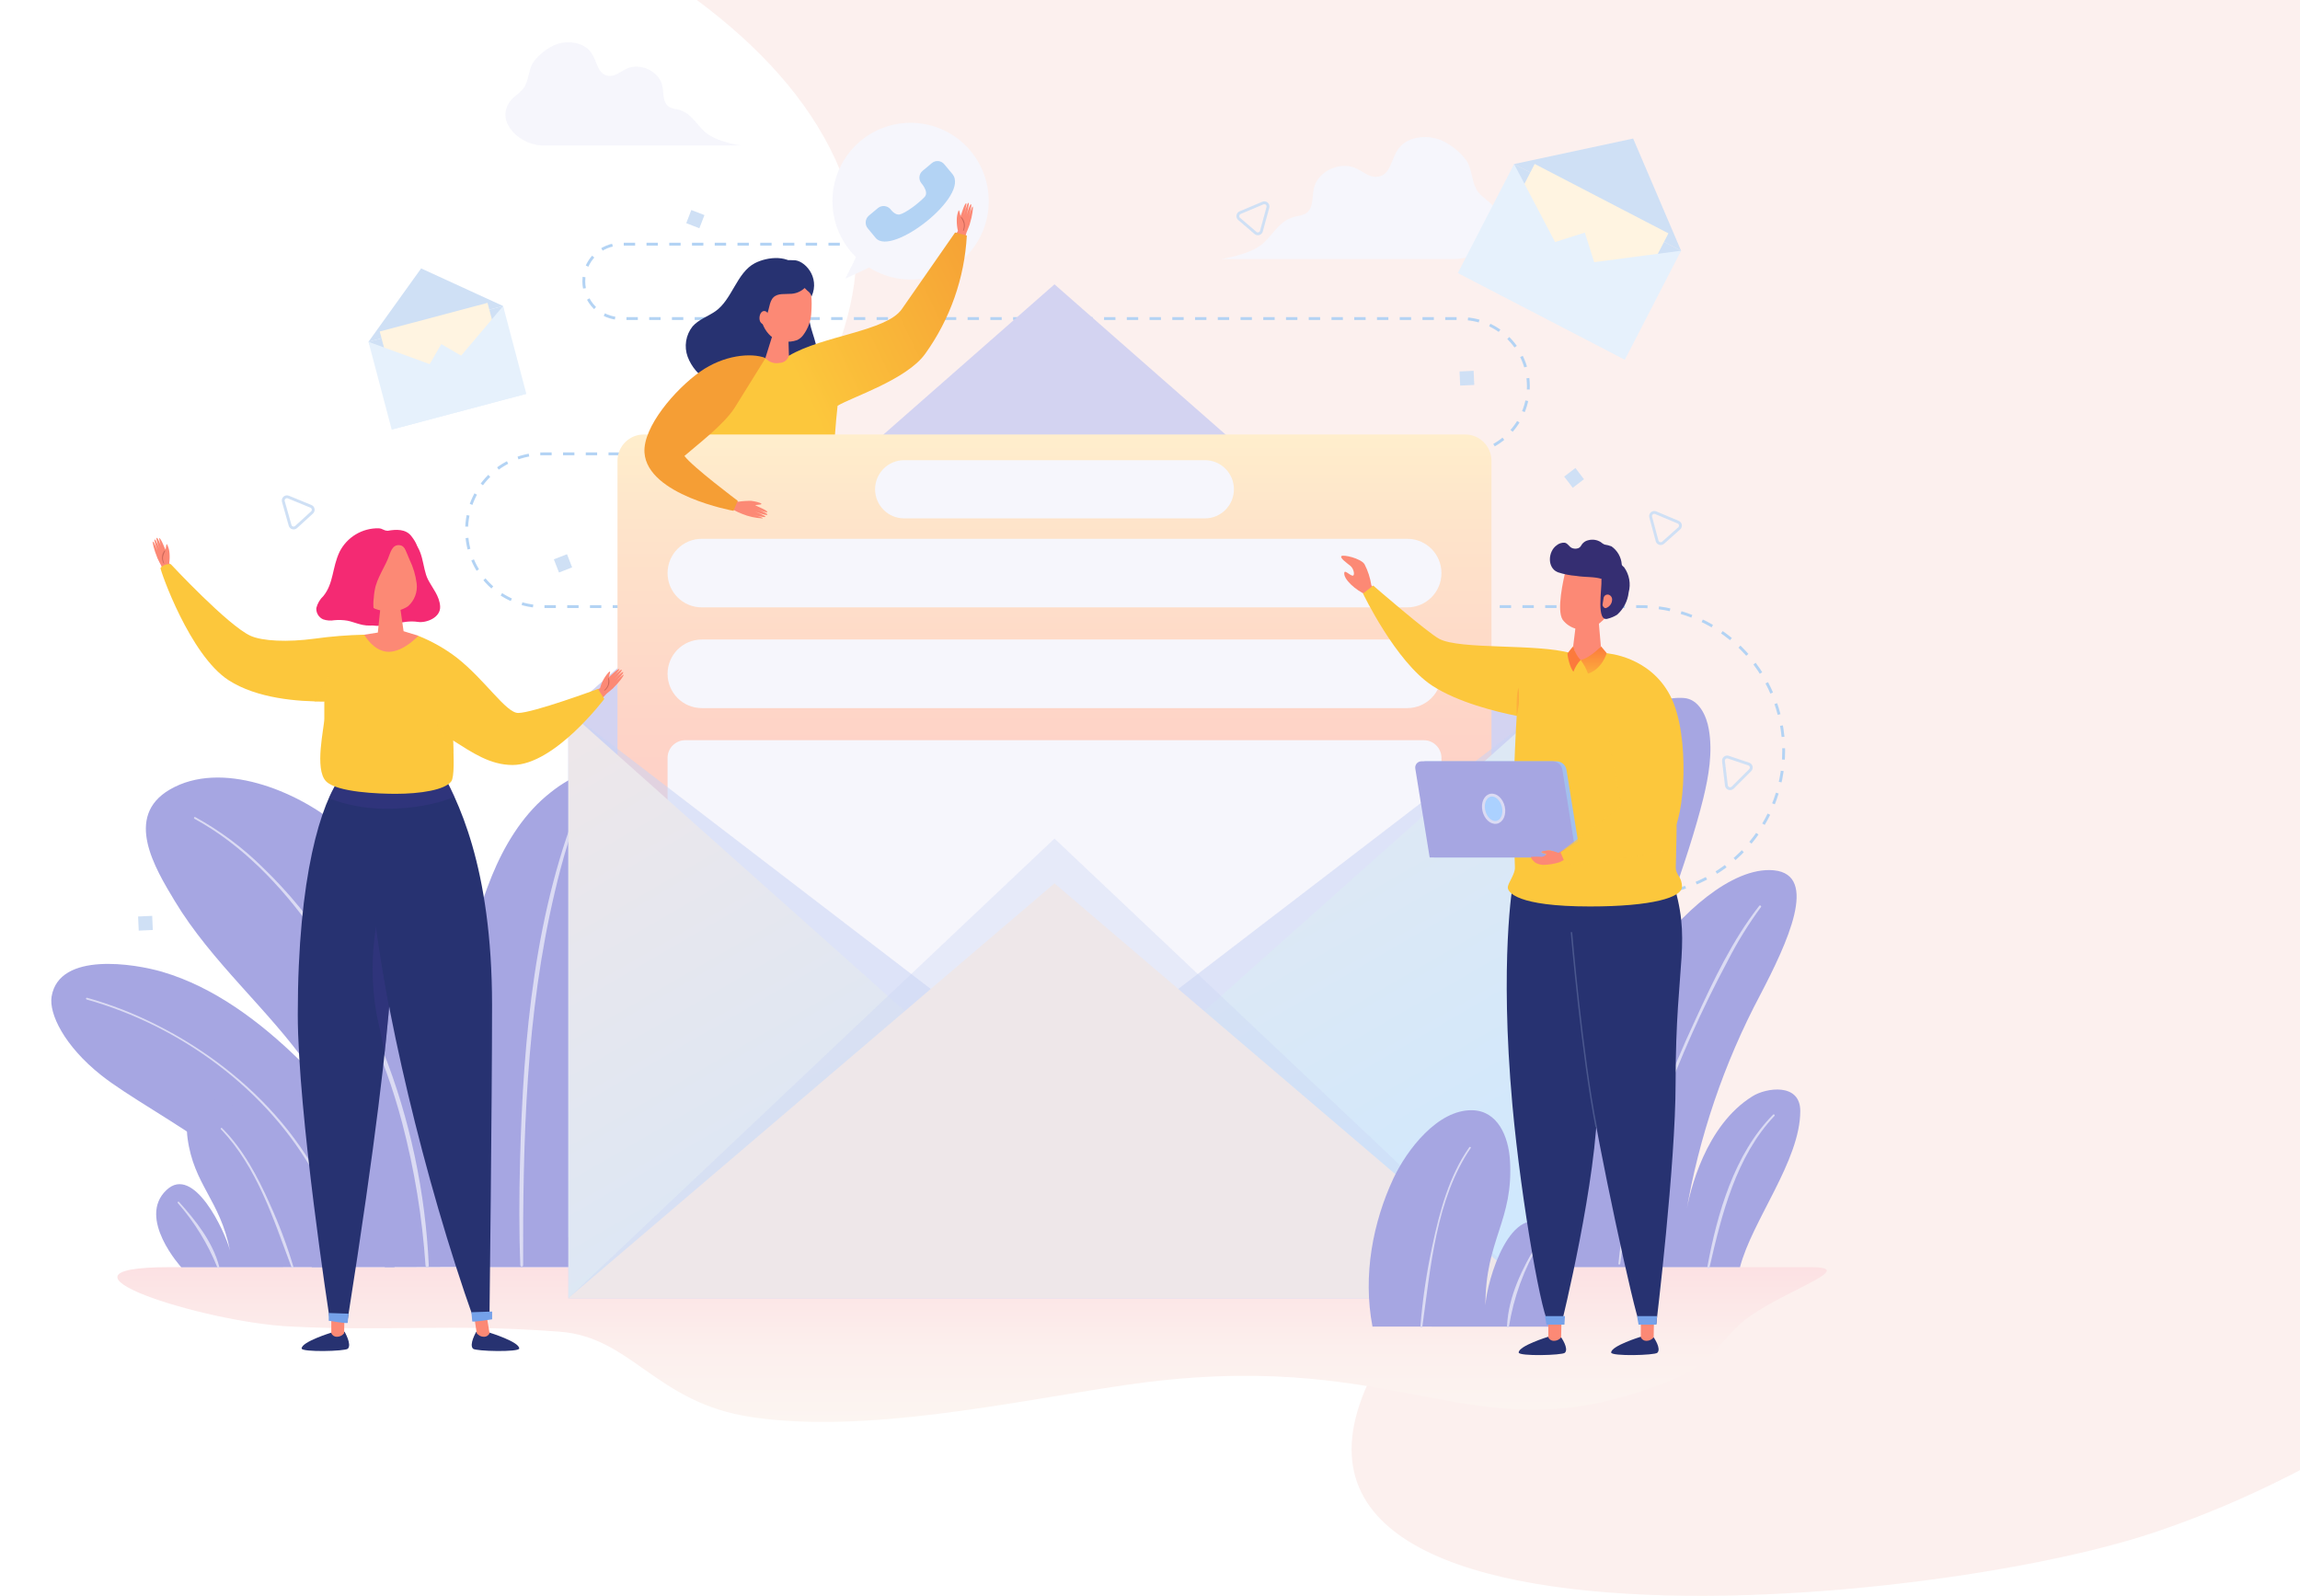 <svg width="807" height="560" viewBox="0 0 807 560" fill="none" xmlns="http://www.w3.org/2000/svg">
    <path d="M294.844 59.928C259.463 -26.134 106.799 -67.28 0 -94H896.327L915 449.91C868.153 475.155 824.876 514.727 755.293 537.939C668.314 566.954 381.823 590.559 504.184 449.91C626.544 309.261 519.909 242.87 473.225 242.87C426.541 242.87 335.14 314.178 259.463 269.426C183.786 224.674 330.297 146.162 294.844 59.928Z" fill="#FCF0EE"/>
    <path d="M59.61 444.664H635.383C654.143 444.664 620.569 454.494 609.574 465.521C598.579 476.548 599.215 481.143 571.847 489.457C512.972 507.41 487.784 472.271 394.317 486.106C354.537 491.995 303.699 503.261 263.648 497.277C229.915 492.234 221.72 469.159 196.23 467.292C157.086 464.42 137.562 467.292 101.84 465.489C71.257 464.021 10.681 444.664 59.61 444.664Z" fill="url(#paint0_linear)"/>
    <path d="M499.256 444.664C497.411 381.105 511.747 303.966 561.663 260.195C569.619 253.157 579.484 244.109 590.846 244.939C596.144 245.322 598.801 251.322 599.565 255.886C600.981 263.865 599.565 272.195 597.64 280.126C586.836 323.897 551.193 400.51 542.075 444.664" fill="#A6A6E2"/>
    <path d="M583.351 261.838C550.016 305.052 531.621 359.387 526.816 413.531C525.83 423.516 525.606 433.561 526.148 443.579C526.148 444.122 527.039 444.138 527.023 443.579C526.349 396.102 536.7 349.118 557.256 306.344C564.685 290.819 573.589 276.049 583.844 262.237C584.067 261.95 583.574 261.567 583.351 261.854V261.838Z" fill="#92D0FF"/>
    <path d="M542.075 444.664C548.758 403.542 555.776 369.935 579.294 335.578C588.952 321.44 607.585 303.966 622.415 305.403C638.327 306.998 627.029 331.062 617.641 349.047C604.884 373.092 596.073 399.042 591.546 425.898C592.851 417.84 598.436 394.877 614.92 384.68C619.694 381.68 631.66 379.893 631.66 389.866C631.66 407.324 614.745 428.292 610.513 444.664" fill="#A6A6E2"/>
    <path d="M617.291 317.834C607.839 329.882 601.077 344.275 594.728 358.111C586.202 376.316 579.121 395.167 573.549 414.489C570.701 423.931 568.793 433.632 567.853 443.452C567.853 443.867 568.442 443.851 568.489 443.452C570.781 424.941 576.445 406.909 582.81 389.467C589.362 371.528 597.168 354.075 606.169 337.238C609.554 330.611 613.471 324.271 617.88 318.28C618.134 317.961 617.562 317.514 617.307 317.834H617.291Z" fill="#DBDBF3"/>
    <path d="M622.176 391.095C608.524 404.834 602.477 425.994 599.056 444.569C598.977 445.047 599.709 445.271 599.82 444.776C604.037 426.233 609.16 405.728 622.638 391.558C622.679 391.493 622.696 391.417 622.688 391.341C622.68 391.265 622.646 391.194 622.592 391.14C622.538 391.086 622.468 391.052 622.392 391.044C622.317 391.036 622.24 391.054 622.176 391.095Z" fill="#DBDBF3"/>
    <path d="M166.14 444.664C156.482 364.478 163.499 329.53 172.6 307.318C176.849 296.961 182.943 286.716 191.567 279.408C226.096 250.189 224.982 306.998 223.391 324.217C219.7 363.456 209.882 405.377 209.071 444.664" fill="#A6A6E2"/>
    <path d="M135.032 444.664C133.934 419.435 122.701 394.829 108.396 374.451C94.091 354.073 74.233 337.653 61.296 316.142C54.359 304.621 43.38 286.493 59.61 277.046C77.606 266.578 104.052 277.557 118.484 289.541C134.221 302.562 144.564 321.025 153.204 339.249C168.463 371.435 171.518 409.015 171.757 444.569" fill="#A6A6E2"/>
    <path d="M138.453 444.664C138.453 418.989 125.485 391.877 104.879 371.818C91.418 358.717 75.331 346.446 56.968 341.036C47.421 338.227 20.785 333.775 18.111 349.669C17.109 355.685 22.519 366.999 35.503 377.307C53.547 391.669 103.383 413.914 109.398 444.664" fill="#A6A6E2"/>
    <path d="M30.332 350.722C63.063 359.85 93.98 382.318 110.496 412.35C115.918 422.294 119.762 433.023 121.889 444.154C121.889 444.585 122.621 444.409 122.541 443.978C116.32 406.334 88.203 376.382 55.043 359.69C47.191 355.7 38.968 352.493 30.491 350.116C30.421 350.11 30.35 350.128 30.292 350.169C30.234 350.209 30.192 350.268 30.173 350.337C30.154 350.405 30.16 350.478 30.189 350.542C30.218 350.607 30.268 350.659 30.332 350.69V350.722Z" fill="#DBDBF3"/>
    <path d="M68.202 287.307C84.83 296.339 98.53 310.732 109.494 326.068C124.032 346.702 134.757 369.786 141.158 394.223C145.435 410.55 148.163 427.247 149.305 444.09C149.305 444.808 150.483 444.824 150.451 444.09C148.144 393.568 129.065 339.791 92.086 304.286C85.073 297.368 77.137 291.461 68.504 286.732C68.154 286.557 67.852 287.067 68.202 287.243V287.307Z" fill="#DBDBF3"/>
    <path d="M204.408 278.849C187.605 318.983 183.58 364.366 182.466 407.451C182.163 419.627 182.084 431.819 182.561 443.978C182.561 444.109 182.613 444.235 182.706 444.328C182.798 444.421 182.924 444.473 183.055 444.473C183.185 444.473 183.311 444.421 183.403 444.328C183.496 444.235 183.548 444.109 183.548 443.978C183.42 400.079 184.518 355.876 194.686 312.935C197.35 301.374 200.854 290.024 205.172 278.977C205.347 278.53 204.631 278.339 204.456 278.785L204.408 278.849Z" fill="#DBDBF3"/>
    <path d="M114.06 444.664C110.958 430.813 108.252 416.372 100.01 404.451C94.632 396.648 83.653 385.765 73.883 385.941C66.611 386.068 64.956 393.074 65.799 399.377C68.027 415.925 77.161 420.967 80.709 438.856C78.943 432.074 67.979 408.536 58.432 417.584C47.898 427.446 63.604 444.712 63.604 444.712" fill="#A6A6E2"/>
    <path d="M62.378 422.148C68.249 428.845 72.945 436.49 76.269 444.76C76.303 444.839 76.364 444.903 76.441 444.94C76.518 444.978 76.606 444.985 76.688 444.961C76.77 444.938 76.841 444.885 76.887 444.812C76.933 444.74 76.951 444.653 76.938 444.569C74.694 435.84 68.695 428.324 62.792 421.749C62.538 421.478 62.156 421.877 62.378 422.148Z" fill="#DBDBF3"/>
    <path d="M77.511 396.281C90.24 409.542 96 427.925 102.286 444.744C102.319 444.823 102.38 444.887 102.457 444.924C102.534 444.962 102.622 444.969 102.704 444.945C102.787 444.922 102.857 444.869 102.903 444.797C102.949 444.724 102.967 444.637 102.954 444.553C100.699 436.984 97.918 429.583 94.632 422.404C90.368 412.829 85.308 403.255 77.908 395.866C77.654 395.611 77.256 396.01 77.511 396.281Z" fill="#DBDBF3"/>
    <path d="M394.635 313.924H397.818" stroke="#B3D3F4" stroke-miterlimit="10"/>
    <path d="M404.167 313.924H574.552C581.244 314.043 587.892 312.824 594.11 310.339C600.327 307.853 605.988 304.15 610.762 299.446C615.537 294.742 619.329 289.131 621.918 282.941C624.507 276.752 625.84 270.107 625.84 263.394C625.84 256.682 624.507 250.037 621.918 243.847C619.329 237.657 615.537 232.047 610.762 227.343C605.988 222.639 600.327 218.936 594.11 216.45C587.892 213.964 581.244 212.745 574.552 212.865H190.438C183.351 212.86 176.555 210.034 171.546 205.007C166.536 199.98 163.722 193.163 163.722 186.056V186.056C163.722 178.95 166.536 172.135 171.546 167.11C176.557 162.086 183.352 159.263 190.438 159.263H513.195C519.366 159.103 525.231 156.531 529.539 152.097C533.848 147.663 536.259 141.717 536.259 135.526C536.259 129.335 533.848 123.389 529.539 118.955C525.231 114.521 519.366 111.95 513.195 111.789H217.854C214.402 111.789 211.091 110.414 208.65 107.966C206.209 105.518 204.838 102.198 204.838 98.736C204.838 95.274 206.209 91.954 208.65 89.506C211.091 87.058 214.402 85.683 217.854 85.683H297.414" stroke="#B3D3F4" stroke-miterlimit="10" stroke-dasharray="3.99 3.99"/>
    <path d="M300.532 85.683H303.715" stroke="#B3D3F4" stroke-miterlimit="10"/>
    <path d="M324.05 43.475C318.29 42.494 312.368 43.386 307.149 46.019C301.929 48.653 297.686 52.89 295.039 58.114C292.391 63.337 291.477 69.272 292.431 75.053C293.385 80.834 296.157 86.157 300.341 90.246L296.634 97.778L304.94 93.885C308.376 96.046 312.247 97.416 316.274 97.895C320.302 98.375 324.385 97.953 328.23 96.659C332.075 95.364 335.586 93.231 338.51 90.412C341.433 87.593 343.697 84.158 345.137 80.356C346.577 76.554 347.158 72.478 346.838 68.424C346.518 64.369 345.305 60.436 343.287 56.908C341.268 53.38 338.494 50.346 335.165 48.023C331.836 45.7 328.034 44.146 324.034 43.475H324.05Z" fill="#F6F6FC"/>
    <path d="M307.263 83.512L304.415 80.066C303.915 79.425 303.678 78.618 303.752 77.808C303.826 76.999 304.206 76.248 304.813 75.709L308.075 72.98C308.713 72.48 309.518 72.242 310.325 72.316C311.133 72.39 311.881 72.77 312.419 73.379C312.419 73.379 314.01 75.645 315.696 75.246C317.701 74.784 322.061 71.576 324.432 69.103C326.023 67.347 323.302 64.315 323.302 64.315C322.78 63.684 322.528 62.871 322.603 62.055C322.677 61.238 323.072 60.484 323.7 59.959L326.962 57.23C327.273 56.969 327.632 56.771 328.019 56.65C328.406 56.528 328.813 56.485 329.217 56.522C329.621 56.559 330.013 56.676 330.372 56.866C330.73 57.056 331.048 57.315 331.306 57.629L334.138 61.028C340.535 68.656 312.832 90.167 307.263 83.512Z" fill="#B3D3F4"/>
    <path d="M443.485 85.108C447.543 81.198 449.229 77.129 454.83 75.917C455.991 75.767 457.12 75.427 458.172 74.911C460.893 73.204 460.336 69.326 460.956 66.262C462.15 60.23 470.026 56.416 475.786 59.065C478.205 60.182 480.401 62.257 483.058 62.049C488.405 61.682 487.832 55.076 491.412 51.31C494.992 47.544 501.882 47.289 506.369 49.539C509.43 51.054 512.115 53.235 514.23 55.922C516.41 58.746 516.314 63.103 517.905 66.214C519.496 69.326 523.093 70.523 524.7 73.475C525.413 74.665 525.844 76.003 525.96 77.386C526.076 78.77 525.873 80.161 525.368 81.454C523.093 86.943 516.394 90.901 510.331 90.901H428.369C428.369 90.901 438.966 89.496 443.485 85.108Z" fill="#F6F6FC"/>
    <path d="M247.132 46.108C243.695 42.805 242.263 39.422 237.585 38.352C236.604 38.226 235.652 37.934 234.768 37.491C232.461 36.054 232.938 32.783 232.413 30.198C231.395 25.092 224.744 21.868 219.875 24.102C217.838 25.044 215.976 26.783 213.717 26.624C209.214 26.32 209.755 20.735 206.668 17.56C203.581 14.384 197.805 14.145 194.034 16.06C191.444 17.346 189.172 19.194 187.383 21.469C185.537 23.863 185.632 27.549 184.2 30.166C182.768 32.783 179.808 33.82 178.456 36.326C177.846 37.33 177.477 38.462 177.378 39.633C177.278 40.804 177.451 41.983 177.883 43.076C179.808 47.719 185.473 51.055 190.613 51.055H259.893C259.893 51.055 250.998 49.794 247.132 46.108Z" fill="#F6F6FC"/>
    <path d="M566.723 121.14L518.574 95.305L531.255 57.565L589.843 87.981L566.723 121.14Z" fill="#CFE0F5"/>
    <path d="M589.843 87.981L531.255 57.565L573.024 48.613L589.843 87.981Z" fill="#CFE0F5"/>
    <path d="M585.391 81.887L538.477 57.531L517.965 97.267L564.879 121.623L585.391 81.887Z" fill="#FFF4E1"/>
    <path d="M531.255 57.565L511.525 95.768L549.984 93.231L531.255 57.565Z" fill="#E6F1FC"/>
    <path d="M589.843 87.981L570.128 126.199L549.984 93.231L589.843 87.981Z" fill="#E6F1FC"/>
    <g style="mix-blend-mode:multiply">
        <path d="M570.128 126.199L511.525 95.768L556.078 81.613L570.128 126.199Z" fill="#E6F1FC"/>
    </g>
    <path d="M570.128 126.199L511.525 95.768L553.293 86.832L570.128 126.199Z" fill="#E6F1FC"/>
    <path d="M180.302 137.114L141.063 146.976L129.288 119.944L176.531 107.385L180.302 137.114Z" fill="#CFE0F5"/>
    <path d="M176.531 107.385L129.288 119.944L147.762 94.188L176.531 107.385Z" fill="#CFE0F5"/>
    <path d="M171.064 106.274L133.241 116.324L141.706 148.362L179.528 138.312L171.064 106.274Z" fill="#FFF4E1"/>
    <path d="M129.288 119.944L137.435 150.742L157.261 130.156L129.288 119.944Z" fill="#E6F1FC"/>
    <path d="M176.531 107.385L184.677 138.199L157.261 130.156L176.531 107.385Z" fill="#E6F1FC"/>
    <g style="mix-blend-mode:multiply">
        <path d="M184.678 138.199L137.435 150.742L154.843 120.741L184.678 138.199Z" fill="#E6F1FC"/>
    </g>
    <path d="M184.678 138.199L137.435 150.742L155.909 124.986L184.678 138.199Z" fill="#E6F1FC"/>
    <path d="M334.648 83.321L336.111 81.039C335.827 79.831 335.688 78.594 335.698 77.353C335.675 76.145 335.897 74.945 336.35 73.826C336.716 73.619 336.891 75.869 337.05 75.773C337.209 75.677 338.371 71.289 339.023 71.337C339.357 71.337 338.212 75.645 338.212 75.645C338.212 75.645 339.342 71.002 339.803 71.177C340.264 71.353 339.087 75.757 339.087 75.757C339.087 75.757 340.169 71.56 340.678 71.688C341.187 71.816 339.962 75.917 339.962 75.917C339.962 75.917 341.044 72.278 341.283 72.486C341.521 72.693 341.283 75.31 340.201 78.869C340.01 79.491 339.135 81.518 339.087 81.677L338.037 85.523" fill="#FC8975"/>
    <path d="M337.162 76.268C337.584 76.914 337.911 77.618 338.132 78.358C338.284 79.199 338.202 80.066 337.894 80.863C337.891 80.89 337.897 80.917 337.911 80.941C337.925 80.964 337.945 80.982 337.97 80.993C337.995 81.003 338.022 81.006 338.049 81C338.075 80.994 338.099 80.98 338.116 80.959C338.485 80.176 338.608 79.299 338.469 78.444C338.329 77.589 337.935 76.797 337.337 76.172C337.257 76.06 337.082 76.172 337.162 76.268Z" fill="#CC6658"/>
    <path d="M284.62 358.142C284.62 358.142 293.117 361.334 293.181 363.775C293.181 365.228 280.833 365.18 280.07 364.222C278.828 362.626 280.977 358.462 280.977 358.462L284.62 358.142Z" fill="#352E72"/>
    <path d="M284.429 351.089L284.62 358.35C284.525 358.712 284.321 359.036 284.037 359.278C283.752 359.521 283.401 359.67 283.029 359.706C281.772 359.866 280.913 358.462 280.913 358.462L280.547 349.366" fill="#FC8975"/>
    <path d="M290.253 189.439C290.253 189.439 294.868 217.636 292.545 271.812C290.953 308.754 285.989 353.419 284.159 353.467C283.005 353.491 281.851 353.432 280.706 353.291C280.706 353.291 269.106 299.754 268.311 269.61C267.101 223.173 254.881 212.529 260.18 188.402" fill="url(#paint1_linear)"/>
    <path d="M285.352 350.435L285.018 353.642L279.926 353.786L279.688 350.594L285.352 350.435Z" fill="#75A1E9"/>
    <path d="M258.366 358.861C258.366 358.861 266.879 361.972 266.942 364.51C266.942 365.946 254.595 365.914 253.831 364.956C252.59 363.361 254.738 359.18 254.738 359.18L258.366 358.861Z" fill="#352E72"/>
    <path d="M258.27 351.823L258.461 359.084C258.363 359.443 258.158 359.763 257.874 360.003C257.589 360.242 257.239 360.389 256.87 360.424C255.613 360.6 254.754 359.18 254.754 359.18L254.372 350.1" fill="#FC8975"/>
    <path d="M275.232 189.854C275.232 189.854 273.052 225.71 270.316 267.104C269.234 283.461 259.861 351.823 258.541 354.089L253.91 354.217C253.91 354.217 246.861 295.046 246.082 264.854C244.856 218.418 239.876 212.817 245.175 188.689" fill="url(#paint2_linear)"/>
    <path d="M259.241 351.153L258.891 354.36L253.815 354.504L253.56 351.313L259.241 351.153Z" fill="#75A1E9"/>
    <path d="M274.182 207.982C274.182 207.982 272.384 253.796 269.043 280.636" stroke="#4A578E" stroke-width="0.5" stroke-miterlimit="10"/>
    <path d="M280.101 94.379C277.19 89.241 269.329 90.023 264.826 92.369C258.461 95.704 256.87 105.215 250.951 109.268C248.325 111.071 245.127 112.124 242.995 114.55C241.818 116.032 241.043 117.793 240.745 119.663C240.446 121.534 240.635 123.45 241.292 125.225C242.636 128.762 245.161 131.723 248.437 133.603C251.663 135.446 255.167 136.75 258.811 137.465C264.555 138.789 270.682 139.508 276.314 137.561C281.947 135.614 286.737 130.396 286.721 124.348C286.721 119.225 283.347 114.454 283.936 109.364" fill="#273271"/>
    <path d="M335.125 81.582C335.125 81.582 319.897 103.507 316.412 108.486C310.986 116.257 288.71 117.757 276.808 124.827L268.549 125.72C264.619 126.534 251.046 136.188 249.821 140.082C246.941 148.954 244.029 157.97 243.456 167.322C243.281 170.513 243.456 173.705 243.456 176.896C243.615 181.481 243.764 186.072 243.902 190.668C243.884 190.976 243.962 191.283 244.125 191.545C244.35 191.776 244.648 191.922 244.968 191.96C259.909 195.423 275.487 193.556 290.715 191.673C291.257 191.664 291.781 191.479 292.21 191.146C292.619 190.621 292.813 189.959 292.751 189.295C292.831 186.359 292.672 183.423 292.545 180.487C292.043 167.774 292.49 155.042 293.881 142.396C298.655 139.428 318.099 133.284 324.623 124.156C333.347 112.011 338.416 97.612 339.23 82.667L335.125 81.582Z" fill="url(#paint3_linear)"/>
    <path d="M276.808 124.827L276.505 114.342L271.875 114.981L268.549 125.624C269.142 126.333 269.915 126.867 270.787 127.171C271.658 127.474 272.595 127.535 273.498 127.348C274.246 127.34 274.973 127.09 275.569 126.636C276.165 126.182 276.599 125.548 276.808 124.827Z" fill="#FC8975"/>
    <path d="M266.91 110.05C266.591 106.132 267.724 102.234 270.093 99.103C272.241 96.693 276.298 96.342 279.274 96.741C280.316 96.842 281.308 97.235 282.138 97.874C285.082 100.316 284.891 105.965 284.684 109.427C284.589 112.389 283.583 115.248 281.804 117.614C281.259 118.355 280.536 118.948 279.704 119.337C278.171 119.887 276.528 120.049 274.918 119.81C273.308 119.571 271.782 118.937 270.475 117.965C269.367 116.965 268.478 115.745 267.865 114.382C267.251 113.02 266.926 111.545 266.91 110.05Z" fill="#FC8975"/>
    <path d="M265.59 113.369C264.508 113.88 262.805 114.247 261.962 113.05C261.119 111.853 261.962 110.64 262.121 109.619C262.886 106.312 263.837 103.052 264.969 99.853C265.489 98.156 266.25 96.544 267.229 95.066C269.234 92.289 274.93 91.012 278.367 91.316C282.043 91.076 287.914 97.092 284.732 104.082C284.254 102.358 283.586 102.486 282.329 101.066C281.074 102.251 279.45 102.966 277.731 103.092C275.503 103.3 272.957 102.789 271.366 104.353C269.775 105.917 270.045 108.821 268.836 110.736C268.049 111.927 266.916 112.846 265.59 113.369Z" fill="#273271"/>
    <path d="M269.409 110.752C269.448 110.574 269.45 110.391 269.415 110.212C269.38 110.034 269.309 109.864 269.206 109.714C269.103 109.565 268.97 109.438 268.816 109.342C268.662 109.246 268.49 109.183 268.311 109.156C266.624 108.965 266.115 111.646 266.719 112.858C267.213 113.752 268.438 114.454 269.074 113.401" fill="#FC8975"/>
    <path d="M369.988 99.773L199.428 249.567V455.532H540.564V249.567L369.988 99.773Z" fill="#D3D3F1"/>
    <path d="M514.086 152.465H225.889C220.792 152.465 216.66 156.609 216.66 161.72V425.021C216.66 430.132 220.792 434.276 225.889 434.276H514.086C519.183 434.276 523.315 430.132 523.315 425.021V161.72C523.315 156.609 519.183 152.465 514.086 152.465Z" fill="url(#paint4_linear)"/>
    <path d="M493.767 189.072H246.225C239.599 189.072 234.227 194.459 234.227 201.104C234.227 207.749 239.599 213.136 246.225 213.136H493.767C500.393 213.136 505.764 207.749 505.764 201.104C505.764 194.459 500.393 189.072 493.767 189.072Z" fill="#F6F6FC"/>
    <path d="M493.767 224.418H246.225C239.599 224.418 234.227 229.805 234.227 236.45C234.227 243.095 239.599 248.482 246.225 248.482H493.767C500.393 248.482 505.764 243.095 505.764 236.45C505.764 229.805 500.393 224.418 493.767 224.418Z" fill="#F6F6FC"/>
    <path d="M499.559 259.748H240.433C237.006 259.748 234.227 262.534 234.227 265.971V396.616C234.227 400.053 237.006 402.84 240.433 402.84H499.559C502.986 402.84 505.764 400.053 505.764 396.616V265.971C505.764 262.534 502.986 259.748 499.559 259.748Z" fill="#F6F6FC"/>
    <g style="mix-blend-mode:multiply" opacity="0.55">
        <path d="M369.988 380.323L199.428 249.567V434.276H540.564V249.567L369.988 380.323Z" fill="#C9D3F4"/>
    </g>
    <path d="M369.988 401.611L199.428 249.567V455.532H540.564V249.567L369.988 401.611Z" fill="url(#paint5_linear)"/>
    <g style="mix-blend-mode:multiply" opacity="0.35">
        <path d="M369.988 294.264L199.428 455.532H540.564L369.988 294.264Z" fill="#C9D3F4"/>
    </g>
    <path d="M369.988 309.982L199.428 455.532H540.564L369.988 309.982Z" fill="url(#paint6_linear)"/>
    <path d="M481.562 465.521C478.11 447.473 481.722 428.946 488.898 413.531C493.671 403.43 504.444 389.371 516.521 389.595C525.511 389.754 529.251 398.818 529.792 406.973C531.16 428.356 521.135 434.882 521.199 458.037C521.692 449.276 530.142 420.84 543.333 430.542C556.253 440.037 543.667 465.553 543.667 465.553" fill="#A6A6E2"/>
    <path d="M539.609 436.015C534.167 444.904 529.203 454.909 528.757 465.521C528.757 465.904 529.378 466.016 529.426 465.617C531.08 455.25 534.704 445.298 540.102 436.303C540.132 436.238 540.137 436.164 540.116 436.096C540.094 436.027 540.048 435.97 539.986 435.934C539.925 435.898 539.852 435.886 539.782 435.901C539.712 435.916 539.651 435.957 539.609 436.015Z" fill="#DBDBF3"/>
    <path d="M515.534 402.568C508.469 412.606 505.144 425.084 502.614 436.941C500.563 446.362 499.143 455.91 498.365 465.521C498.365 465.904 499.002 466 499.05 465.617C501.977 444.696 503.823 420.808 516.028 402.856C516.234 402.552 515.741 402.281 515.534 402.568Z" fill="#DBDBF3"/>
    <path d="M256.138 174.471C257.016 175.148 257.993 175.686 259.034 176.066C260.556 175.835 262.094 175.733 263.633 175.763C264.587 175.859 267.038 176.401 267.165 176.8C267.292 177.199 264.953 177.12 265.017 177.295C265.081 177.471 269.424 179.082 269.234 179.737C269.138 180.072 264.921 178.492 264.921 178.492C264.921 178.492 269.52 180.088 269.249 180.598C268.979 181.109 264.635 179.417 264.635 179.417C264.635 179.417 268.788 181.013 268.565 181.364C268.342 181.715 264.269 180.71 264.269 180.71C264.269 180.71 267.801 181.476 267.611 181.907C265.112 181.81 262.65 181.27 260.339 180.311C258.349 179.533 256.467 178.504 254.738 177.247" fill="#FC8975"/>
    <path d="M257.65 143.274C253.815 149.114 244.92 155.864 240.147 159.997C242.947 163.811 258.827 175.715 258.827 175.715L257.363 179.258C257.363 179.258 227.131 173.8 226.128 158.816C225.555 149.848 236.869 136.635 245.652 130.428C253.894 124.603 263.537 123.662 268.613 125.64" fill="url(#paint7_linear)"/>
    <path d="M479.239 208.636C475.898 207.263 471.14 203.194 471.697 200.864C471.936 199.875 474.275 202.572 474.879 201.902C475.309 201.471 474.959 199.476 473.75 198.519C472.54 197.561 470.042 195.774 470.663 195.152C471.283 194.529 477.393 195.902 478.762 197.976C479.959 200.291 480.77 202.787 481.165 205.364L483.695 208.556" fill="#FC8975"/>
    <path d="M543.253 469.08C543.253 469.08 532.847 472.271 532.863 474.617C532.863 475.989 548.154 475.622 549.077 474.697C550.541 473.229 547.756 469.287 547.756 469.287L543.253 469.08Z" fill="#273271"/>
    <path d="M543.253 462.425V469.287C543.42 469.657 543.691 469.971 544.033 470.189C544.375 470.407 544.773 470.521 545.178 470.516C545.674 470.526 546.165 470.421 546.612 470.207C547.06 469.994 547.451 469.679 547.756 469.287L547.931 460.702" fill="#FC8975"/>
    <path d="M530.842 310.014C530.842 310.014 526.068 336.743 530.651 387.728C533.833 422.563 541.407 464.579 543.667 464.579C545.092 464.574 546.515 464.488 547.931 464.324C547.931 464.324 560.533 413.499 560.533 385.015C560.533 341.18 575.268 330.759 567.948 308.179" fill="#273271"/>
    <path d="M542.091 461.835L542.616 464.835H548.902L549.093 461.835H542.091Z" fill="#75A1E9"/>
    <path d="M575.713 469.08C575.713 469.08 565.291 472.271 565.307 474.617C565.307 475.989 580.598 475.622 581.521 474.697C583.001 473.229 580.216 469.287 580.216 469.287L575.713 469.08Z" fill="#273271"/>
    <path d="M575.713 462.425V469.287C575.88 469.657 576.151 469.971 576.493 470.189C576.835 470.407 577.233 470.521 577.639 470.516C578.134 470.526 578.625 470.421 579.073 470.207C579.52 469.994 579.912 469.679 580.216 469.287L580.376 460.702" fill="#FC8975"/>
    <path d="M549.459 310.014C549.459 310.014 553.309 343.797 558.051 382.797C559.913 398.196 573.708 462.473 575.411 464.579H581.139C581.139 464.579 587.918 408.552 587.918 380.004C587.918 336.153 593.901 330.727 586.565 308.099" fill="#273271"/>
    <path d="M574.393 461.835L574.918 464.835H581.203L581.394 461.835H574.393Z" fill="#75A1E9"/>
    <path d="M551.368 327.105C551.368 327.105 555.076 370.302 560.072 395.547" stroke="#4A578E" stroke-width="0.5" stroke-miterlimit="10"/>
    <path d="M587.981 304.413C587.981 301.621 590.145 253.445 581.808 242.546C579.453 237.487 570.669 231.742 563.763 229.253C557.637 227.051 553.771 228.758 551.034 229.173C539.307 225.79 512.495 228.056 505.064 224.226C500.959 222.104 481.817 205.476 481.817 205.476L478.237 208.269C478.237 208.269 489.678 232.205 502.534 240.615C511.588 246.503 525.002 249.774 532.178 251.211C532.067 252.519 531.987 253.971 531.908 255.583C531.526 264.184 530.539 279.296 531.542 304.413C531.621 306.807 529.044 309.855 529.044 311.451C529.044 313.046 532.099 318.089 557.892 318.089C579.755 318.089 590.145 314.897 590.145 311.211C590.145 307.525 587.981 307.206 587.981 304.413Z" fill="url(#paint8_linear)"/>
    <g style="mix-blend-mode:multiply" opacity="0.75">
        <path style="mix-blend-mode:multiply" opacity="0.75" d="M532.719 241.349C532.719 241.349 532.815 241.971 532.862 242.945C532.91 243.918 532.862 245.115 532.862 246.344C532.862 247.572 532.624 248.801 532.481 249.727C532.337 250.652 532.162 251.322 532.162 251.322C532.092 250.793 532.049 250.26 532.035 249.727C531.973 248.594 531.973 247.46 532.035 246.328C532.098 245.194 532.225 244.064 532.417 242.945C532.56 241.955 532.719 241.349 532.719 241.349Z" fill="url(#paint9_linear)"/>
    </g>
    <path d="M549.459 199.668C548.488 203.529 546.101 214.157 548.297 217.492C549.493 219.061 551.182 220.18 553.09 220.67C554.998 221.159 557.014 220.99 558.815 220.189C560.587 219.335 562.154 218.107 563.409 216.59C564.664 215.072 565.577 213.301 566.087 211.396C567.084 207.572 567.386 203.599 566.978 199.668" fill="#FC8975"/>
    <path d="M553.596 213.726L552.005 226.604C552.005 226.604 552.561 230.21 554.519 231.599C556.019 231.469 557.463 230.962 558.717 230.126C559.971 229.289 560.995 228.149 561.695 226.811L560.247 210.232" fill="#FC8975"/>
    <path d="M562.061 203.194C559.579 202.301 556.157 202.62 553.039 202.093C550.819 201.924 548.628 201.485 546.515 200.785C542.791 199.189 543.142 193.524 546.165 191.37C546.565 191.03 547.029 190.775 547.529 190.619C548.029 190.463 548.555 190.409 549.077 190.46C550.159 190.715 550.556 191.864 551.527 192.295C552.03 192.505 552.578 192.582 553.118 192.519C553.534 192.492 553.933 192.342 554.264 192.088C554.789 191.625 554.996 190.891 555.521 190.492C556.022 190.021 556.645 189.7 557.319 189.567C558.047 189.373 558.806 189.331 559.551 189.444C560.295 189.556 561.009 189.821 561.647 190.221C562.037 190.571 562.477 190.862 562.952 191.082C563.795 191.205 564.622 191.419 565.418 191.721C566.456 192.448 567.318 193.399 567.943 194.503C568.568 195.607 568.939 196.837 569.03 198.104C569.03 198.471 569.651 198.822 569.858 199.077C570.758 200.335 571.368 201.778 571.643 203.302C571.918 204.825 571.852 206.391 571.449 207.886C571.106 210.902 569.667 213.685 567.407 215.705C566.424 216.326 565.35 216.789 564.225 217.077C559.913 218.593 562.109 206.705 561.902 203.274" fill="#352E72"/>
    <path d="M562.65 209.849C562.684 209.617 562.775 209.398 562.914 209.211C563.053 209.023 563.237 208.873 563.448 208.774C563.658 208.674 563.891 208.629 564.123 208.641C564.356 208.653 564.582 208.722 564.782 208.843C565.022 208.984 565.226 209.181 565.375 209.417C565.525 209.653 565.616 209.921 565.641 210.2C565.675 210.9 565.479 211.591 565.082 212.168C564.685 212.745 564.11 213.175 563.445 213.391C562.888 213.503 562.3 212.785 562.268 212.242" fill="#FC8975"/>
    <path d="M554.598 300.887H503.123L498.079 269.69C498.025 269.377 498.041 269.056 498.124 268.75C498.208 268.444 498.357 268.16 498.562 267.918C498.767 267.676 499.022 267.482 499.31 267.35C499.598 267.217 499.911 267.15 500.227 267.152H546.117C546.964 267.149 547.784 267.45 548.428 268C549.073 268.55 549.501 269.314 549.634 270.152L554.598 300.887Z" fill="#A2C0ED"/>
    <path d="M553.102 300.887H501.627L496.583 269.69C496.533 269.377 496.55 269.057 496.635 268.753C496.719 268.448 496.869 268.165 497.073 267.923C497.277 267.682 497.531 267.488 497.818 267.355C498.104 267.222 498.416 267.153 498.731 267.152H544.685C545.532 267.149 546.351 267.45 546.996 268C547.641 268.55 548.069 269.314 548.202 270.152L553.102 300.887Z" fill="#A6A6E2"/>
    <path d="M527.5 283.19C526.927 280.557 524.938 278.706 523.045 279.041C521.151 279.376 520.053 281.769 520.626 284.402C521.199 287.035 523.172 288.902 525.081 288.567C526.991 288.232 528.057 285.823 527.5 283.19Z" fill="#ABD1FF" stroke="#DBDBF3" stroke-miterlimit="10"/>
    <path style="mix-blend-mode:multiply" opacity="0.75" d="M581.808 242.546C579.453 237.487 573.215 235.333 566.262 232.843L564.352 256.413C565.366 265.259 566.961 274.028 569.126 282.663L547.549 298.94C547.285 299.133 546.996 299.288 546.69 299.402C546.403 299.402 544.303 298.206 543.205 298.397C542.107 298.589 540.818 298.668 540.818 299.067C540.818 299.466 542.521 299.514 542.521 299.897C542.521 300.28 541.375 301.03 540.85 301.03C539.596 300.909 538.333 300.909 537.079 301.03C536.872 301.254 537.731 302.626 538.575 303.392C539.381 303.945 540.321 304.27 541.296 304.333C543.283 304.29 545.249 303.923 547.12 303.248C547.803 302.801 548.509 302.391 549.236 302.02L549.952 303.376C549.952 303.376 579.293 301.03 588.14 296.993C588.427 282.631 588.363 251.067 581.808 242.546Z" fill="url(#paint10_linear)"/>
    <path d="M549.459 297.855C548.6 298.387 547.707 298.862 546.785 299.275C545.672 298.822 544.498 298.537 543.301 298.429C542.187 298.589 540.914 298.653 540.914 299.004C540.914 299.355 542.616 299.387 542.616 299.706C542.616 300.025 541.471 300.679 540.946 300.679C539.691 300.574 538.429 300.574 537.175 300.679C536.968 300.871 537.827 302.052 538.67 302.706C539.504 303.179 540.435 303.452 541.391 303.504C543.367 303.47 545.329 303.153 547.215 302.562C547.995 302.083 551.352 300.599 551.352 300.599" fill="#FC8975"/>
    <path d="M563.779 229.253C563.779 229.253 578.848 230.21 586.056 244.173C593.264 258.136 590.973 287.881 586.597 292.27C582.221 296.658 548.822 302.131 548.822 302.131L547.549 299.067L571.019 284.355C571.019 284.355 563.779 259.732 563.779 249.758" fill="url(#paint11_linear)"/>
    <path d="M554.598 231.599C555.704 233.048 556.574 234.664 557.176 236.386C562.188 234.79 563.747 229.189 563.747 229.189L561.759 226.811C561.759 226.811 557.828 230.96 554.598 231.599Z" fill="url(#paint12_linear)"/>
    <path d="M554.598 231.599C553.488 232.778 552.632 234.174 552.084 235.7C550.811 234.423 549.872 229.811 550 229.317C550.636 228.343 552.084 226.668 552.084 226.668C552.407 228.528 553.284 230.247 554.598 231.599Z" fill="url(#paint13_linear)"/>
    <path d="M116.24 467.643C116.24 467.643 105.834 470.835 105.834 473.197C105.834 474.553 121.141 474.202 122.048 473.276C123.528 471.792 120.902 467.324 120.902 467.324L116.24 467.643Z" fill="#273271"/>
    <path d="M116.24 460.989V467.851C116.405 468.224 116.675 468.541 117.017 468.762C117.359 468.983 117.759 469.099 118.166 469.095C118.662 469.104 119.154 468.996 119.602 468.78C120.049 468.564 120.44 468.246 120.743 467.851L120.902 459.266" fill="#FC8975"/>
    <path d="M119.693 272.466C112.708 281.546 104.481 307.222 104.481 355.956C104.481 390.393 115.62 462.537 115.62 462.537L121.985 463.064C142.336 334.126 135.462 335.403 140.554 312.536C143.736 298.174 137.26 261.95 137.26 261.95" fill="#273271"/>
    <path style="mix-blend-mode:multiply" opacity="0.35" d="M136.544 353.435C136.544 353.435 132.152 328.972 132.152 323.977C130.258 334.574 130.258 345.424 132.152 356.02C133.552 362.69 135 369.217 135 369.217L136.544 353.435Z" fill="url(#paint14_linear)"/>
    <path d="M115.349 460.75V463.478C115.349 463.478 122 464.595 122 464.181C122 463.766 122.303 460.989 122.303 460.989L115.349 460.75Z" fill="#75A1E9"/>
    <path d="M171.773 467.643C171.773 467.643 182.179 470.835 182.179 473.197C182.179 474.553 166.872 474.202 165.965 473.276C164.485 471.792 167.111 467.324 167.111 467.324L171.773 467.643Z" fill="#273271"/>
    <path d="M170.611 460.989L171.773 467.851C171.608 468.224 171.338 468.541 170.996 468.762C170.654 468.983 170.255 469.099 169.848 469.095C169.351 469.104 168.859 468.996 168.411 468.78C167.964 468.564 167.573 468.246 167.27 467.851L165.981 459.266" fill="#FC8975"/>
    <path d="M153.554 268.381C160.46 280.014 172.648 303.998 172.648 352.733C172.648 387.185 171.741 462.505 171.741 462.505L166.283 463.064C148.732 413.834 134.157 351.105 130.657 314.578C129.288 299.929 131.914 261.918 131.914 261.918" fill="#273271"/>
    <path style="mix-blend-mode:multiply" opacity="0.35" d="M154.365 269.769C146.941 267.527 139.391 265.726 131.754 264.376C131.754 264.663 131.754 264.966 131.754 265.285L119.757 272.466C118.019 274.848 116.561 277.424 115.413 280.142C120.349 282.033 125.531 283.199 130.8 283.604C140.729 284.482 153.076 282.535 159.441 279.551C157.914 276.207 156.22 272.942 154.365 269.769Z" fill="url(#paint15_linear)"/>
    <path d="M172.68 460.239V462.968C172.68 462.968 165.695 464.085 165.695 463.67C165.695 463.255 165.376 460.478 165.376 460.478L172.68 460.239Z" fill="#75A1E9"/>
    <path d="M208.211 242.721L210.534 241.492C210.836 240.381 211.269 239.31 211.823 238.301C212.237 237.535 213.558 235.652 213.955 235.652C214.353 235.652 213.51 237.599 213.669 237.599C213.828 237.599 216.851 234.407 217.329 234.822C217.599 234.998 214.735 238.014 214.735 238.014C214.735 238.014 217.758 234.663 218.124 235.046C218.49 235.429 215.467 238.524 215.467 238.524C215.467 238.524 218.268 235.524 218.649 235.843C219.031 236.163 216.167 239.035 216.167 239.035C216.167 239.035 218.697 236.498 218.809 236.785C218.92 237.072 217.52 239.115 215.053 241.572C214.624 242.003 212.969 243.28 212.858 243.407L210.264 246.12" fill="#FC8975"/>
    <path d="M213.43 237.998C213.511 238.743 213.478 239.496 213.335 240.232C213.077 240.975 212.627 241.636 212.03 242.147C211.935 242.242 212.03 242.418 212.173 242.338C212.841 241.853 213.34 241.171 213.603 240.387C213.865 239.603 213.877 238.757 213.637 237.966C213.637 237.854 213.43 237.966 213.43 237.966V237.998Z" fill="#CC6658"/>
    <path d="M60.962 199.684L59.371 197.641C59.541 196.484 59.578 195.312 59.482 194.146C59.407 193.03 59.097 191.943 58.575 190.955C58.209 190.795 58.225 192.918 58.066 192.854C57.907 192.79 56.475 188.721 55.823 188.832C56.031 190.201 56.4 191.54 56.921 192.822C56.921 192.822 55.489 188.545 54.995 188.737C54.502 188.928 56.045 192.997 56.045 192.997C56.045 192.997 54.677 189.12 54.263 189.295C53.85 189.471 55.266 193.221 55.266 193.221C55.266 193.221 53.945 189.87 53.675 190.029C53.404 190.189 53.945 192.678 55.266 195.934C55.489 196.492 56.491 198.343 56.555 198.487C56.618 198.63 57.843 202.029 57.843 202.029" fill="#FC8975"/>
    <path d="M57.78 193.157C57.252 193.784 56.932 194.56 56.864 195.378C56.795 196.195 56.982 197.014 57.398 197.721C57.398 197.832 57.653 197.721 57.605 197.721C57.274 197.031 57.126 196.267 57.175 195.503C57.313 194.739 57.583 194.004 57.971 193.332C57.975 193.309 57.971 193.284 57.961 193.263C57.95 193.241 57.932 193.224 57.911 193.213C57.889 193.202 57.865 193.199 57.842 193.203C57.818 193.207 57.796 193.219 57.78 193.237V193.157Z" fill="#CC6658"/>
    <path d="M209.802 241.764C209.802 241.764 186.985 250.189 181.813 250.189C177.533 250.189 170.261 238.604 160.173 230.705C156.072 227.587 151.571 225.038 146.791 223.125L127.697 222.726C121.91 222.859 116.135 223.322 110.401 224.115C100.853 225.407 92.054 224.976 87.933 223.125C79.977 219.535 59.928 197.976 59.928 197.976C59.262 197.889 58.584 197.963 57.953 198.194C57.321 198.424 56.754 198.804 56.3 199.301C56.3 200.37 66.595 229.843 80.168 238.668C90.161 245.163 104.704 246.216 113.79 246.152V252.232C113.79 255.216 110.21 269.961 114.426 274.19C118.309 278.067 133.075 278.562 138.851 278.562C147.396 278.562 156.147 277.206 158.343 274.19C159.425 272.69 159.266 265.971 158.932 259.828C165.774 264.136 171.964 268.445 179.856 268.445C194.638 268.445 212.03 245.258 212.03 245.258L209.802 241.764Z" fill="url(#paint16_linear)"/>
    <path style="mix-blend-mode:multiply" opacity="0.75" d="M159.171 264.104L158.98 259.828L152.583 253.333L159.171 264.104Z" fill="url(#paint17_linear)"/>
    <path style="mix-blend-mode:multiply" opacity="0.75" d="M113.838 246.152C113.838 245.402 115.111 238.046 115.111 236.881C113.201 241.03 110.337 246.12 110.337 246.12L113.838 246.152Z" fill="url(#paint18_linear)"/>
    <path d="M143.529 188.832C148.907 192.199 147.985 199.061 150.165 203.354C151.756 206.45 154.19 209.083 154.429 212.769C154.684 216.79 149.464 218.673 146.664 218.242C141.19 217.397 136.496 220.189 130.991 219.519C127.235 219.056 128.652 217.173 126.217 214.285C124.772 212.46 123.932 210.229 123.814 207.902C123.679 205.619 123.839 203.329 124.292 201.088" fill="#F42A73"/>
    <path d="M133.6 212.099L132.566 221.976L127.792 222.726C127.792 222.726 131.086 228.726 136.385 228.726C141.683 228.726 146.791 223.093 146.791 223.093L141.604 221.498L139.631 207.615" fill="#FC8975"/>
    <path d="M125.756 195.981C125.283 199.271 125.32 202.613 125.867 205.891C126.156 207.53 126.82 209.08 127.805 210.42C128.791 211.76 130.071 212.853 131.548 213.615C132.95 214.156 134.436 214.448 135.939 214.476C138.462 214.76 141.004 214.157 143.131 212.769C144.252 211.79 145.117 210.551 145.653 209.161C146.188 207.771 146.376 206.27 146.202 204.79C145.833 201.874 144.989 199.038 143.704 196.396C142.643 193.864 141.583 191.327 140.522 188.785" fill="#FC8975"/>
    <path d="M113.472 209.146C112.257 210.288 111.395 211.756 110.989 213.375C110.934 214.199 111.131 215.02 111.555 215.727C111.979 216.435 112.609 216.995 113.36 217.333C114.633 217.775 115.998 217.88 117.322 217.636C118.856 217.494 120.402 217.553 121.921 217.811C123.21 218.067 124.435 218.545 125.708 218.897C127.555 219.494 129.513 219.669 131.436 219.407C131.604 219.395 131.767 219.348 131.915 219.268C132.063 219.188 132.193 219.078 132.295 218.944C132.345 218.767 132.355 218.58 132.325 218.398C132.294 218.216 132.225 218.043 132.12 217.891C131.099 215.314 130.764 212.515 131.15 209.769C131.236 208.351 131.46 206.946 131.818 205.572C132.163 204.434 132.594 203.325 133.107 202.253C134.046 200.194 135.207 198.215 136.098 196.125C136.989 194.035 137.515 190.859 140.395 191.338C142.256 191.609 143.052 194.625 144.293 196.46C146.123 194.354 148.191 193.077 144.293 188.082C142.336 185.593 138.994 185.721 136.035 186.263C134.364 186.152 134.444 185.497 132.852 185.386C130.028 185.329 127.245 186.071 124.822 187.528C122.399 188.984 120.434 191.095 119.152 193.62C116.495 199.237 117.115 204.646 113.472 209.146Z" fill="#F42A73"/>
    <path d="M443.071 71.273L435.116 74.624C434.913 74.711 434.735 74.848 434.599 75.022C434.463 75.196 434.374 75.402 434.339 75.62C434.304 75.838 434.325 76.062 434.399 76.27C434.474 76.478 434.6 76.664 434.765 76.81L440.51 81.741C440.674 81.883 440.873 81.982 441.085 82.027C441.298 82.072 441.519 82.062 441.727 81.998C441.935 81.934 442.124 81.819 442.276 81.662C442.427 81.506 442.537 81.313 442.594 81.103L444.854 72.805C444.923 72.566 444.922 72.313 444.851 72.075C444.78 71.837 444.643 71.625 444.455 71.463C444.267 71.302 444.036 71.198 443.791 71.164C443.546 71.13 443.296 71.168 443.071 71.273Z" stroke="#CFE0F5" stroke-miterlimit="10"/>
    <path d="M99.421 175.971L101.776 184.332C101.835 184.546 101.948 184.741 102.103 184.898C102.259 185.056 102.452 185.171 102.665 185.231C102.877 185.292 103.102 185.297 103.317 185.246C103.532 185.195 103.73 185.089 103.893 184.939L109.478 179.832C109.639 179.685 109.761 179.5 109.831 179.293C109.901 179.086 109.918 178.865 109.88 178.649C109.842 178.434 109.75 178.232 109.613 178.062C109.476 177.893 109.298 177.76 109.096 177.678L101.14 174.407C100.915 174.322 100.672 174.302 100.437 174.347C100.201 174.392 99.983 174.501 99.805 174.663C99.627 174.824 99.498 175.032 99.43 175.263C99.362 175.493 99.359 175.738 99.421 175.971V175.971Z" stroke="#CFE0F5" stroke-miterlimit="10"/>
    <path d="M607.951 276.392L614.077 270.264C614.236 270.109 614.352 269.916 614.415 269.703C614.478 269.49 614.485 269.264 614.435 269.048C614.386 268.831 614.281 268.631 614.132 268.467C613.983 268.302 613.794 268.179 613.584 268.11L606.423 265.7C606.216 265.627 605.993 265.609 605.776 265.647C605.56 265.685 605.356 265.778 605.186 265.918C605.015 266.057 604.883 266.237 604.801 266.442C604.72 266.647 604.692 266.87 604.721 267.088L605.739 275.626C605.77 275.868 605.867 276.097 606.021 276.286C606.174 276.476 606.378 276.618 606.608 276.698C606.838 276.778 607.086 276.791 607.323 276.737C607.56 276.683 607.778 276.563 607.951 276.392V276.392Z" stroke="#CFE0F5" stroke-miterlimit="10"/>
    <path d="M579.182 181.428L581.426 189.806C581.484 190.019 581.596 190.214 581.75 190.373C581.905 190.531 582.096 190.648 582.308 190.712C582.519 190.775 582.744 190.784 582.959 190.738C583.175 190.691 583.376 190.59 583.542 190.444L589.191 185.402C589.352 185.254 589.474 185.068 589.545 184.861C589.616 184.654 589.635 184.432 589.598 184.216C589.562 184 589.472 183.797 589.337 183.625C589.202 183.453 589.026 183.317 588.825 183.231L580.869 179.896C580.649 179.817 580.411 179.799 580.182 179.844C579.953 179.89 579.74 179.997 579.567 180.154C579.393 180.312 579.266 180.513 579.198 180.738C579.131 180.962 579.125 181.201 579.182 181.428V181.428Z" stroke="#CFE0F5" stroke-miterlimit="10"/>
    <path d="M552.761 164.223L548.829 167.237L551.834 171.18L555.766 168.166L552.761 164.223Z" fill="#CFE0F5"/>
    <path d="M517.054 130.126L512.111 130.347L512.331 135.305L517.274 135.084L517.054 130.126Z" fill="#CFE0F5"/>
    <path d="M198.943 194.475L194.332 196.277L196.129 200.901L200.74 199.099L198.943 194.475Z" fill="#CFE0F5"/>
    <path d="M247.168 75.482L242.566 73.696L240.784 78.311L245.386 80.098L247.168 75.482Z" fill="#CFE0F5"/>
    <path d="M53.398 321.387L48.454 321.608L48.674 326.566L53.618 326.345L53.398 321.387Z" fill="#CFE0F5"/>
    <path d="M422.768 161.481H317.224C311.6 161.481 307.04 166.054 307.04 171.694C307.04 177.334 311.6 181.907 317.224 181.907H422.768C428.392 181.907 432.951 177.334 432.951 171.694C432.951 166.054 428.392 161.481 422.768 161.481Z" fill="#F6F6FC"/>
    <defs>
        <linearGradient id="paint0_linear" x1="341.092" y1="499" x2="341.092" y2="444.664" gradientUnits="userSpaceOnUse">
            <stop offset="0.01" stop-color="#FCF5F1"/>
            <stop offset="0.48" stop-color="#FCEFED"/>
            <stop offset="1" stop-color="#FCE1E3"/>
        </linearGradient>
        <linearGradient id="paint1_linear" x1="279.35" y1="352.549" x2="275.574" y2="186.867" gradientUnits="userSpaceOnUse">
            <stop stop-color="#29225E"/>
            <stop offset="1" stop-color="#3F368C"/>
        </linearGradient>
        <linearGradient id="paint2_linear" x1="6995.9" y1="35490.9" x2="6995.9" y2="18305.7" gradientUnits="userSpaceOnUse">
            <stop stop-color="#29225E"/>
            <stop offset="1" stop-color="#3F368C"/>
        </linearGradient>
        <linearGradient id="paint3_linear" x1="287.437" y1="148.954" x2="362.971" y2="112.995" gradientUnits="userSpaceOnUse">
            <stop stop-color="#FCC73C"/>
            <stop offset="1" stop-color="#F59E35"/>
        </linearGradient>
        <linearGradient id="paint4_linear" x1="369.988" y1="434.276" x2="369.988" y2="152.465" gradientUnits="userSpaceOnUse">
            <stop stop-color="#FDC7C5"/>
            <stop offset="0.36" stop-color="#FDCAC6"/>
            <stop offset="0.64" stop-color="#FED4C7"/>
            <stop offset="0.89" stop-color="#FEE4CA"/>
            <stop offset="1" stop-color="#FFEECC"/>
        </linearGradient>
        <linearGradient id="paint5_linear" x1="457.106" y1="503.851" x2="282.136" y2="201.666" gradientUnits="userSpaceOnUse">
            <stop stop-color="#CDE8FF"/>
            <stop offset="1" stop-color="#EEE7E9"/>
        </linearGradient>
        <linearGradient id="paint6_linear" x1="93947" y1="48300.4" x2="82684.3" y2="21903" gradientUnits="userSpaceOnUse">
            <stop stop-color="#CDE8FF"/>
            <stop offset="1" stop-color="#EEE7E9"/>
        </linearGradient>
        <linearGradient id="paint7_linear" x1="6827.68" y1="4453.83" x2="5386.62" y2="5514.37" gradientUnits="userSpaceOnUse">
            <stop stop-color="#FCC73C"/>
            <stop offset="1" stop-color="#F59E35"/>
        </linearGradient>
        <linearGradient id="paint8_linear" x1="36780.3" y1="17099.6" x2="36780.3" y2="21365.4" gradientUnits="userSpaceOnUse">
            <stop stop-color="#FCC73C"/>
            <stop offset="1" stop-color="#F59E35"/>
        </linearGradient>
        <linearGradient id="paint9_linear" x1="531.733" y1="246.28" x2="533.117" y2="246.28" gradientUnits="userSpaceOnUse">
            <stop stop-color="#FCC73C"/>
            <stop offset="1" stop-color="#FC7A3C"/>
        </linearGradient>
        <linearGradient id="paint10_linear" x1="17232.4" y1="11601.9" x2="18877.8" y2="11601.9" gradientUnits="userSpaceOnUse">
            <stop stop-color="#FCC73C"/>
            <stop offset="1" stop-color="#F59E35"/>
        </linearGradient>
        <linearGradient id="paint11_linear" x1="15490.6" y1="11162.5" x2="15490.6" y2="13523" gradientUnits="userSpaceOnUse">
            <stop stop-color="#FCC73C"/>
            <stop offset="1" stop-color="#F59E35"/>
        </linearGradient>
        <linearGradient id="paint12_linear" x1="559.181" y1="236.45" x2="559.181" y2="226.875" gradientUnits="userSpaceOnUse">
            <stop stop-color="#FCAE3C"/>
            <stop offset="1" stop-color="#FC7A3C"/>
        </linearGradient>
        <linearGradient id="paint13_linear" x1="2097.99" y1="1476.42" x2="2097.99" y2="1424.94" gradientUnits="userSpaceOnUse">
            <stop stop-color="#FCAE3C"/>
            <stop offset="1" stop-color="#FC7A3C"/>
        </linearGradient>
        <linearGradient id="paint14_linear" x1="553.187" y1="10369" x2="553.187" y2="9086.46" gradientUnits="userSpaceOnUse">
            <stop stop-color="#29225E"/>
            <stop offset="1" stop-color="#3F368C"/>
        </linearGradient>
        <linearGradient id="paint15_linear" x1="3418.86" y1="3540.52" x2="3418.86" y2="3303.73" gradientUnits="userSpaceOnUse">
            <stop stop-color="#29225E"/>
            <stop offset="1" stop-color="#3F368C"/>
        </linearGradient>
        <linearGradient id="paint16_linear" x1="11429.3" y1="10735.2" x2="11429.3" y2="13578.7" gradientUnits="userSpaceOnUse">
            <stop stop-color="#FCC73C"/>
            <stop offset="1" stop-color="#F59E35"/>
        </linearGradient>
        <linearGradient id="paint17_linear" x1="723.393" y1="1885.84" x2="723.393" y2="1936.58" gradientUnits="userSpaceOnUse">
            <stop stop-color="#FCC73C"/>
            <stop offset="1" stop-color="#FC7A3C"/>
        </linearGradient>
        <linearGradient id="paint18_linear" x1="387.205" y1="1553.6" x2="401.669" y2="1553.6" gradientUnits="userSpaceOnUse">
            <stop stop-color="#FCC73C"/>
            <stop offset="1" stop-color="#FC7A3C"/>
        </linearGradient>
    </defs>
</svg>
